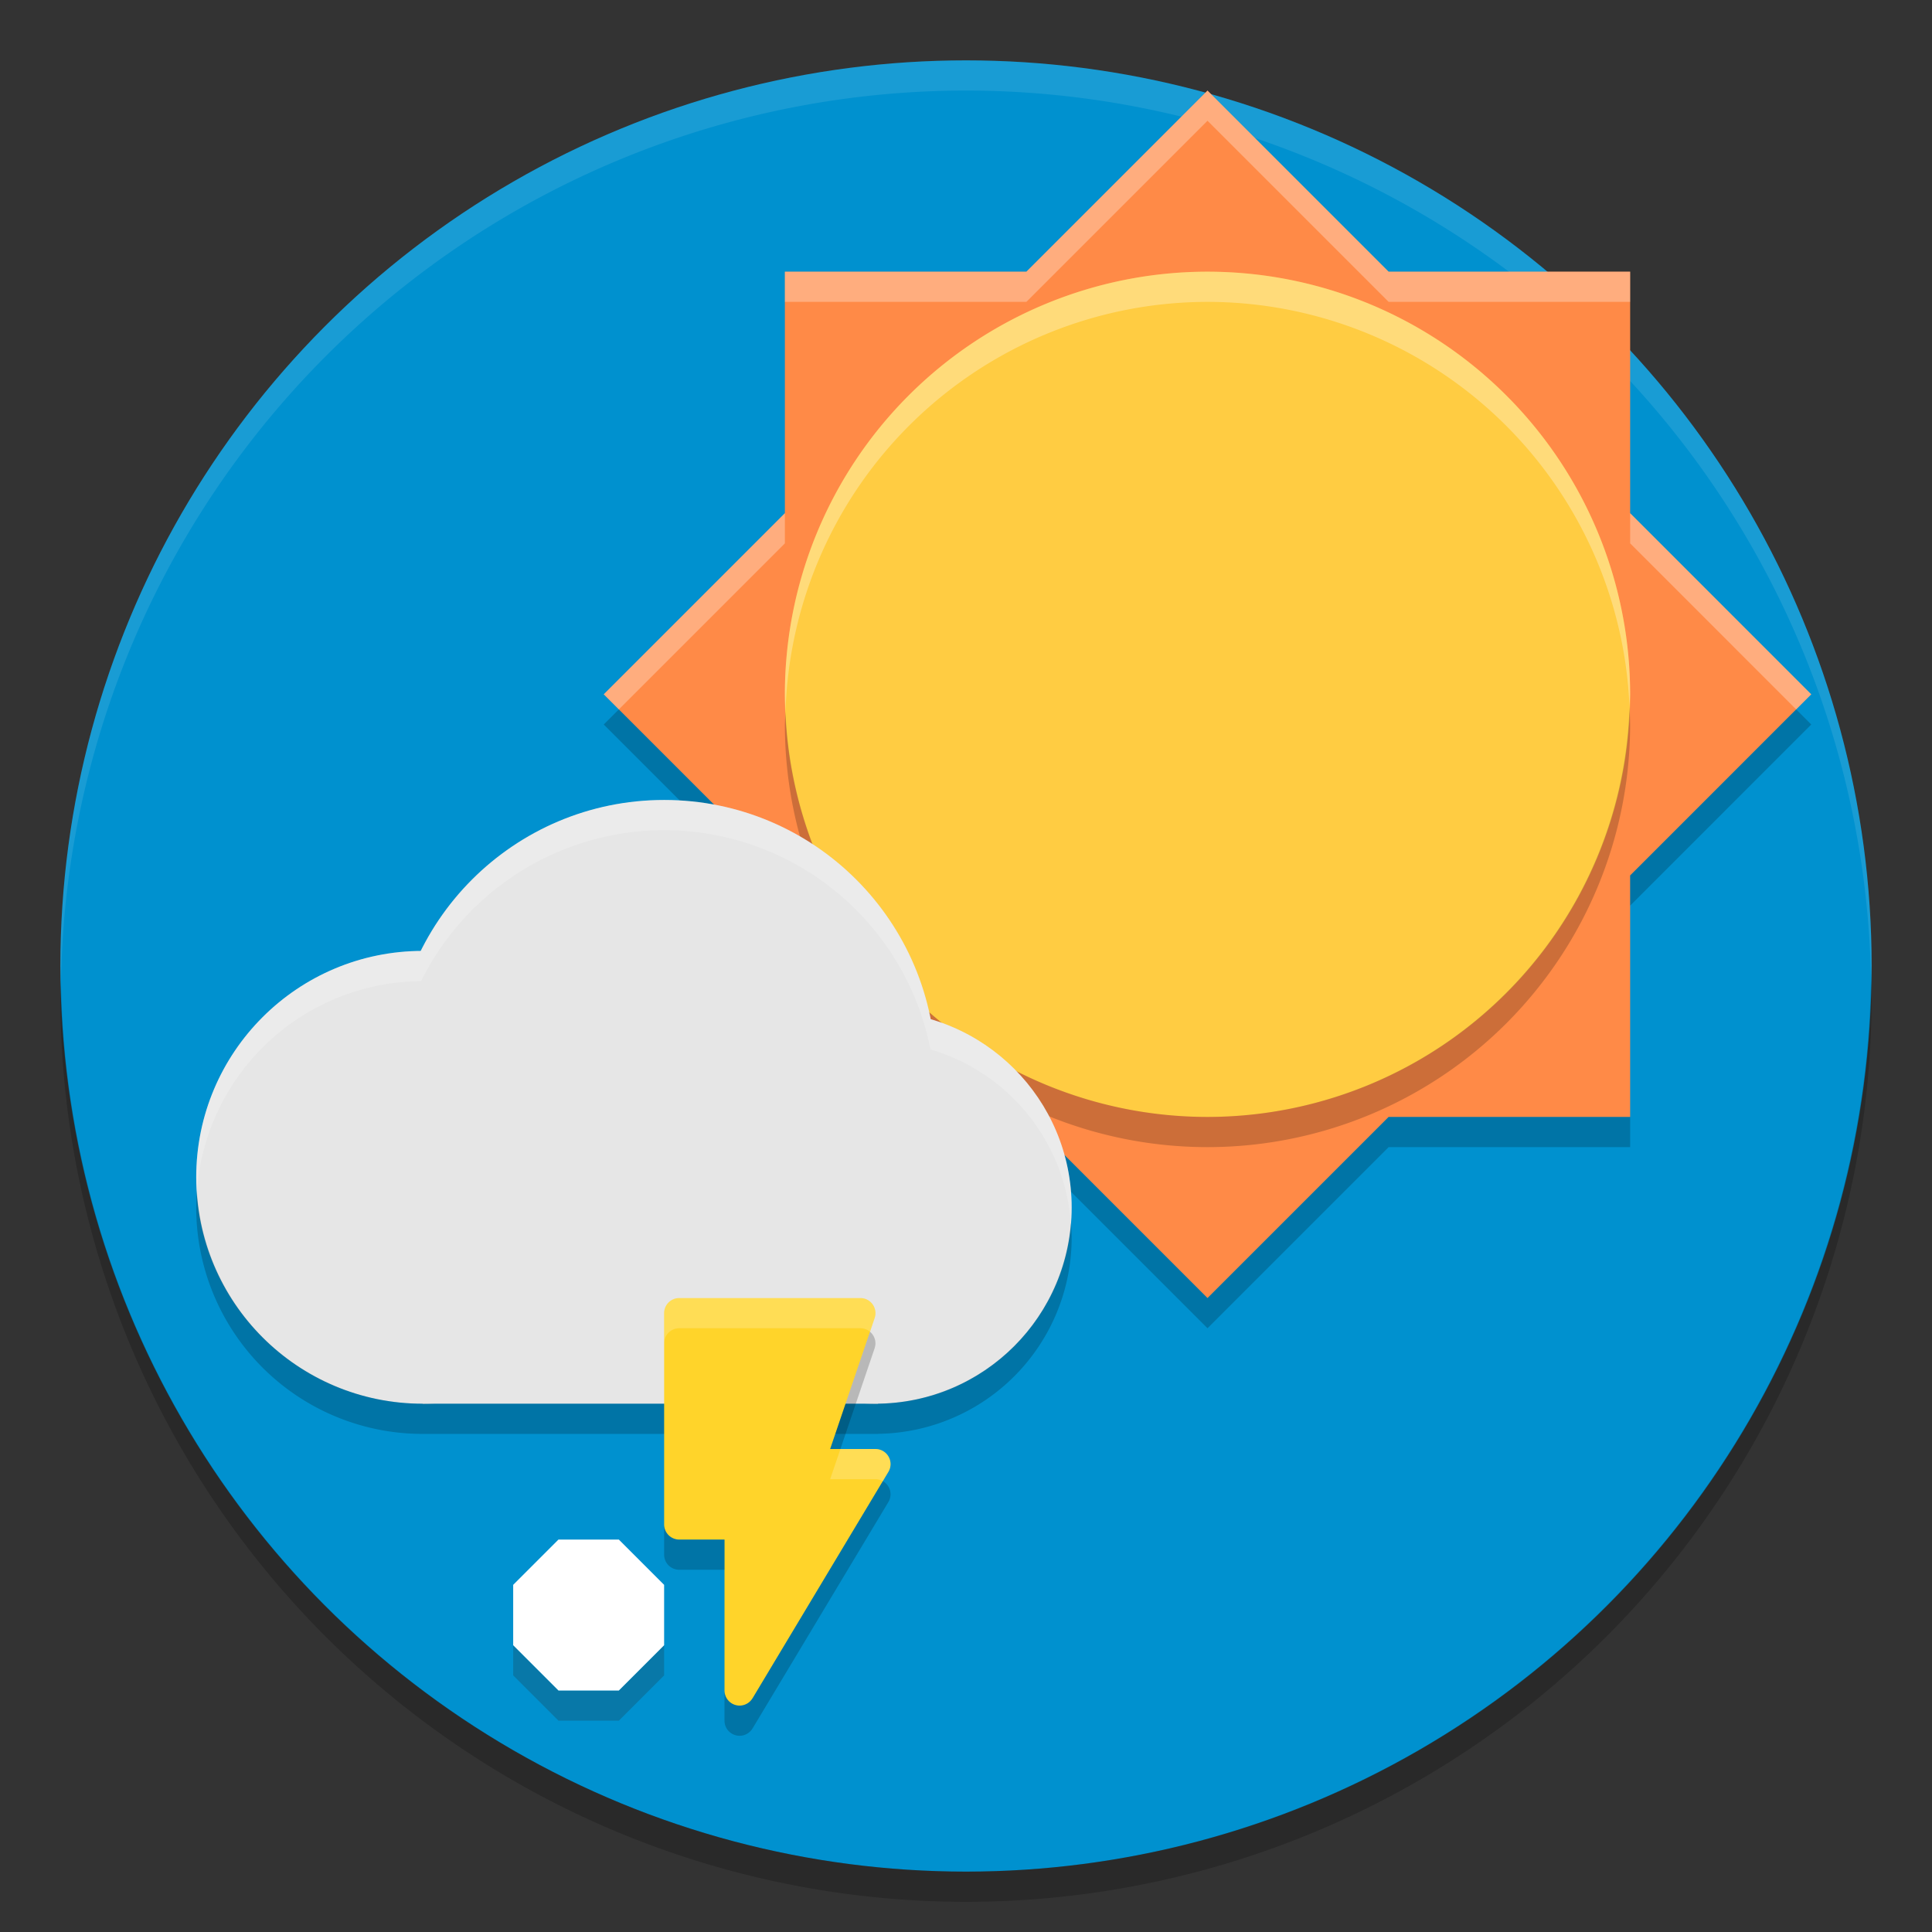 <?xml version="1.0" encoding="UTF-8" standalone="no"?>
<svg
   xmlns:dc="http://purl.org/dc/elements/1.1/"
   xmlns:cc="http://creativecommons.org/ns#"
   xmlns:rdf="http://www.w3.org/1999/02/22-rdf-syntax-ns#"
   xmlns:svg="http://www.w3.org/2000/svg"
   xmlns="http://www.w3.org/2000/svg"
   xmlns:sodipodi="http://sodipodi.sourceforge.net/DTD/sodipodi-0.dtd"
   xmlns:inkscape="http://www.inkscape.org/namespaces/inkscape"
   width="128"
   height="128"
   version="1"
   id="svg34"
   sodipodi:docname="snowsunthunder.svg"
   inkscape:version="0.92.2 (unknown)">
  <rect width="100%" height="100%" fill="#333333" stroke="none"/>
  <defs
     id="defs38">
    <clipPath
       id="clipPath-363610498">
      <g
         id="g12"
         transform="translate(0,-1004.362)">
        <path
           id="path14"
           style="fill:#1890d0"
           transform="matrix(15.333,0,0,11.5,415,878.862)"
           d="m -24,13 c 0,1.105 -0.672,2 -1.5,2 -0.828,0 -1.5,-0.895 -1.5,-2 0,-1.105 0.672,-2 1.5,-2 0.828,0 1.5,0.895 1.5,2 z"
           inkscape:connector-curvature="0" />
      </g>
    </clipPath>
    <clipPath
       id="clipPath-375834240">
      <g
         id="g17"
         transform="translate(0,-1004.362)">
        <path
           id="path19"
           style="fill:#1890d0"
           transform="matrix(15.333,0,0,11.5,415,878.862)"
           d="m -24,13 c 0,1.105 -0.672,2 -1.5,2 -0.828,0 -1.5,-0.895 -1.5,-2 0,-1.105 0.672,-2 1.5,-2 0.828,0 1.5,0.895 1.5,2 z"
           inkscape:connector-curvature="0" />
      </g>
    </clipPath>
  </defs>
  <sodipodi:namedview
     pagecolor="#ffffff"
     bordercolor="#666666"
     borderopacity="1"
     objecttolerance="10"
     gridtolerance="10"
     guidetolerance="10"
     inkscape:pageopacity="0"
     inkscape:pageshadow="2"
     inkscape:window-width="1920"
     inkscape:window-height="1027"
     id="namedview36"
     showgrid="false"
     showguides="false"
     inkscape:zoom="1"
     inkscape:cx="-13.4663"
     inkscape:cy="44.933428"
     inkscape:window-x="0"
     inkscape:window-y="25"
     inkscape:window-maximized="1"
     inkscape:current-layer="svg34"
     inkscape:guide-bbox="true"
     inkscape:snap-global="true"
     inkscape:snap-nodes="true"
     inkscape:snap-object-midpoints="false"
     inkscape:snap-midpoints="true"
     inkscape:snap-smooth-nodes="true"
     inkscape:snap-intersection-paths="true"
     inkscape:object-paths="true"
     inkscape:object-nodes="true">
    <inkscape:grid
       type="xygrid"
       id="grid106" />
  </sodipodi:namedview>
  <circle
     style="fill:#0091cf;fill-opacity:1;stroke-width:1.727"
     id="path4665"
     cx="64"
     cy="64"
     r="60" />
  <path
     style="fill:#ffffff;fill-opacity:1;stroke-width:1.727;opacity:0.1"
     d="M 64 4 A 60 60 0 0 0 4 64 A 60 60 0 0 0 4.041 65.17 A 60 60 0 0 1 64 6 A 60 60 0 0 1 123.959 64.83 A 60 60 0 0 0 124 64 A 60 60 0 0 0 64 4 z "
     id="circle926" />
  <g
     id="g893"
     transform="translate(-108.576,-5.92)">
    <path
       transform="scale(-1)"
       style="fill:#ff8a47;fill-opacity:1;stroke:none;stroke-width:0.666"
       inkscape:transform-center-x="-1.793378e-05"
       inkscape:transform-center-y="-2.3272899e-06"
       d="m -188.576,-11.92 -12,-12 -16.002,0 v -16 l -11.998,-12 11.998,-12 v -16 h 16.002 l 12,-12 12,12 h 16 v 16 l 12,12 -12,12 v 16 h -16 z"
       id="path42"
       inkscape:connector-curvature="0"
       sodipodi:nodetypes="ccccccccccccccccc" />
    <path
       style="opacity:1;fill:#ffcc42;fill-opacity:1;stroke:none;stroke-width:0.636;stroke-linecap:square;stroke-linejoin:miter;stroke-miterlimit:4;stroke-dasharray:none;stroke-dashoffset:0;stroke-opacity:1"
       d="M 216.576,51.92 A 28,28 0 0 1 188.576,79.92 28,28 0 0 1 160.576,51.92 28,28 0 0 1 188.576,23.92 28,28 0 0 1 216.576,51.92 Z"
       id="path4645-3"
       inkscape:connector-curvature="0" />
    <path
       style="opacity:0.2;fill:#000000;fill-opacity:1;stroke:none;stroke-width:0.636;stroke-linecap:square;stroke-linejoin:miter;stroke-miterlimit:4;stroke-dasharray:none;stroke-dashoffset:0;stroke-opacity:1"
       d="M 107.959 46.828 A 28 28 0 0 1 80 74 A 28 28 0 0 1 52.041 47.172 A 28 28 0 0 0 52 48 A 28 28 0 0 0 80 76 A 28 28 0 0 0 108 48 A 28 28 0 0 0 107.959 46.828 z "
       transform="translate(108.576,5.92)"
       id="path905" />
    <path
       style="opacity:0.3;fill:#ffffff;fill-opacity:1;stroke:none;stroke-width:0.636;stroke-linecap:square;stroke-linejoin:miter;stroke-miterlimit:4;stroke-dasharray:none;stroke-dashoffset:0;stroke-opacity:1"
       d="m 188.576,23.92 a 28,28 0 0 0 -28,28 28,28 0 0 0 0.041,1.172 28,28 0 0 1 27.959,-27.172 28,28 0 0 1 27.959,26.828 28,28 0 0 0 0.041,-0.828 28,28 0 0 0 -28,-28 z"
       id="path910"
       inkscape:connector-curvature="0" />
    <path
       style="fill:#000000;fill-opacity:1;stroke:none;stroke-width:0.666;opacity:0.2"
       d="M 41 47 L 40 48 L 52 60 L 52 58 L 41 47 z M 119 47 L 108.002 58 L 108.002 60 L 120 48 L 119 47 z M 52 74 L 52 76 L 68 76 L 80 88 L 92 76 L 108.002 76 L 108.002 74 L 92 74 L 80 86 L 68 74 L 52 74 z "
       transform="translate(108.576,5.92)"
       id="path915" />
    <path
       style="fill:#ffffff;fill-opacity:1;stroke:none;stroke-width:0.666;opacity:0.3"
       d="M 80 6 L 68 18 L 52 18 L 52 20 L 68 20 L 80 8 L 92 20 L 108.002 20 L 108.002 18 L 92 18 L 80 6 z M 52 34 L 40 46 L 41 47 L 52 36 L 52 34 z M 108.002 34 L 108.002 36 L 119 47 L 120 46 L 108.002 34 z "
       transform="translate(108.576,5.92)"
       id="path920" />
  </g>
  <g
     id="layer1-86"
     inkscape:label="Capa"
     style="display:inline;opacity:0.129"
     transform="translate(1692.451,899.461)" />
  <g
     id="g33"
     transform="translate(1692.451,899.461)">
    <g
       clip-path="url(#clipPath-363610498)"
       id="g35">
      <g
         id="g37"
         transform="translate(1,1)">
        <g
           id="g39"
           style="opacity:0.1">
          <!-- color: #a8cd01 -->
        </g>
      </g>
    </g>
  </g>
  <g
     id="g41"
     transform="translate(1692.451,899.461)">
    <g
       clip-path="url(#clipPath-375834240)"
       id="g43">
      <!-- color: #a8cd01 -->
    </g>
  </g>
  <g
     id="g974"
     transform="matrix(1.25,0,0,-1.25,82.924,240.38)"
     style="fill:#ffffff;fill-opacity:1" />
  <path
     style="fill:#000000;fill-opacity:1;stroke-width:1.727;opacity:0.2"
     d="M 123.959 64.83 A 60 60 0 0 1 64 124 A 60 60 0 0 1 4.041 65.17 A 60 60 0 0 0 4 66 A 60 60 0 0 0 64 126 A 60 60 0 0 0 124 66 A 60 60 0 0 0 123.959 64.83 z "
     id="circle924" />
  <g
     transform="translate(-1,-1)"
     id="g1469">
    <g
       transform="translate(0,-10)"
       id="g963">
      <g
         id="g1354-3"
         transform="translate(-193,-37)">
        <circle
           r="15"
           cy="126"
           cx="222"
           id="path1262-97-6"
           style="opacity:1;fill:#e6e6e6;fill-opacity:1;stroke:none;stroke-width:0.726;stroke-miterlimit:4;stroke-dasharray:none" />
        <circle
           r="18"
           cy="119"
           cx="238"
           id="path1262-9-3-7"
           style="opacity:1;fill:#e6e6e6;fill-opacity:1;stroke:none;stroke-width:0.871;stroke-miterlimit:4;stroke-dasharray:none" />
        <circle
           r="13"
           cy="128"
           cx="252"
           id="path1279-6-5"
           style="opacity:1;fill:#e6e6e6;fill-opacity:1;stroke:none;stroke-width:1.039;stroke-miterlimit:4;stroke-dasharray:none" />
        <rect
           y="132"
           x="222"
           height="9"
           width="30.18"
           id="rect1348-3"
           style="opacity:1;fill:#e6e6e6;fill-opacity:1;stroke:none;stroke-width:0.719;stroke-miterlimit:4;stroke-dasharray:none" />
        <path
           inkscape:connector-curvature="0"
           id="circle1357"
           transform="translate(193,47)"
           d="M 45,54 A 18,18 0 0 0 28.898,64.004 15,15 0 0 0 14,79 15,15 0 0 0 14.045,79.918 15,15 0 0 1 28.898,66.004 18,18 0 0 1 45,56 18,18 0 0 1 62.646,70.529 13,13 0 0 1 71.951,82.049 13,13 0 0 0 72,81 13,13 0 0 0 62.646,68.529 18,18 0 0 0 45,54 Z"
           style="opacity:0.2;fill:#ffffff;fill-opacity:1;stroke:none;stroke-width:0.726;stroke-miterlimit:4;stroke-dasharray:none" />
      </g>
      <g
         transform="translate(-193,7)"
         id="g1377-5"
         style="fill:#000000" />
    </g>
  </g>
  <path
     inkscape:connector-curvature="0"
     style="opacity:0.2;fill:#000000;fill-opacity:1;stroke:none;stroke-width:0.726;stroke-miterlimit:4;stroke-dasharray:none"
     d="M 13.045,78.908 A 15,15 0 0 0 13,80 a 15,15 0 0 0 15,15 h 30 0.18 V 94.994 A 13,13 0 0 0 71,82 13,13 0 0 0 70.949,81.008 13,13 0 0 1 58.18,92.994 v 0.006 h -0.18 -30 A 15,15 0 0 1 13.045,78.908 Z"
     id="path868-3" />
  <g
     id="g1253"
     transform="translate(-174.225,-2.702)">
    <path
       id="path1643-4-6-0"
       d="m 208.225,111.702 v 2 l 3,3 h 4 l 3,-3 v -2 l -3,3 h -4 z"
       style="opacity:0.2;fill:#28170b;fill-opacity:1;stroke:none;stroke-width:1.563;stroke-miterlimit:4;stroke-dasharray:none"
       inkscape:connector-curvature="0" />
    <path
       inkscape:connector-curvature="0"
       style="opacity:1;fill:#ffffff;fill-opacity:1;stroke:none;stroke-width:1.563;stroke-miterlimit:4;stroke-dasharray:none"
       d="m 211.225,104.702 -3,3 v 4 l 3,3 h 4 l 3,-3 v -4 l -3,-3 z"
       id="path1666-0-6" />
  </g>
  <g
     id="g1222"
     transform="translate(-146.011,-2)">
    <path
       id="path1698-91"
       d="m 73.013,89.274 a 1,1 0 0 0 -1,1 v 14 a 1,1 0 0 0 1,1 h 3 v 10 a 1,1 0 0 0 1,1 1,1 0 0 0 0.859,-0.492 l 0.002,0.002 8.965,-14.945 a 1,1 0 0 0 0.031,-0.051 1,1 0 0 0 0.143,-0.514 1,1 0 0 0 -1,-1 h -3 l 2.947,-8.678 h -0.002 a 1,1 0 0 0 0.055,-0.322 1,1 0 0 0 -1,-1 z"
       style="opacity:1;fill:#ffd42a;fill-opacity:1;stroke:none;stroke-width:0.719;stroke-miterlimit:4;stroke-dasharray:none"
       inkscape:connector-curvature="0"
       transform="translate(117.999,-1.273)" />
    <path
       id="path1428"
       d="m 85.65,91.504 -2.639,7.77 h 0.68 l 2.268,-6.678 h -0.002 a 1,1 0 0 0 0.055,-0.322 1,1 0 0 0 -0.361,-0.77 z M 86.5,101.402 l -8.627,14.381 -0.002,-0.002 a 1,1 0 0 1 -0.859,0.492 1,1 0 0 1 -1,-1 v 2 a 1,1 0 0 0 1,1 1,1 0 0 0 0.859,-0.492 l 0.002,0.002 8.965,-14.945 a 1,1 0 0 0 0.031,-0.051 1,1 0 0 0 0.143,-0.514 A 1,1 0 0 0 86.5,101.402 Z m -14.488,2.871 v 2 a 1,1 0 0 0 1,1 h 3 v -2 h -3 a 1,1 0 0 1 -1,-1 z"
       style="opacity:0.2;fill:#000000;fill-opacity:1;stroke:none;stroke-width:0.719;stroke-miterlimit:4;stroke-dasharray:none"
       inkscape:connector-curvature="0"
       transform="translate(117.999,-1.273)" />
    <path
       id="path1435"
       d="m 73.012,89.273 a 1,1 0 0 0 -1,1 v 2 a 1,1 0 0 1 1,-1 h 12 a 1,1 0 0 1 0.639,0.23 l 0.309,-0.908 h -0.002 a 1,1 0 0 0 0.055,-0.322 1,1 0 0 0 -1,-1 z m 10.68,10 -0.68,2 h 3 A 1,1 0 0 1 86.5,101.402 l 0.338,-0.564 a 1,1 0 0 0 0.031,-0.051 1,1 0 0 0 0.143,-0.514 1,1 0 0 0 -1,-1 z"
       style="opacity:0.2;fill:#ffffff;fill-opacity:1;stroke:none;stroke-width:0.719;stroke-miterlimit:4;stroke-dasharray:none"
       inkscape:connector-curvature="0"
       transform="translate(117.999,-1.273)" />
  </g>
</svg>
